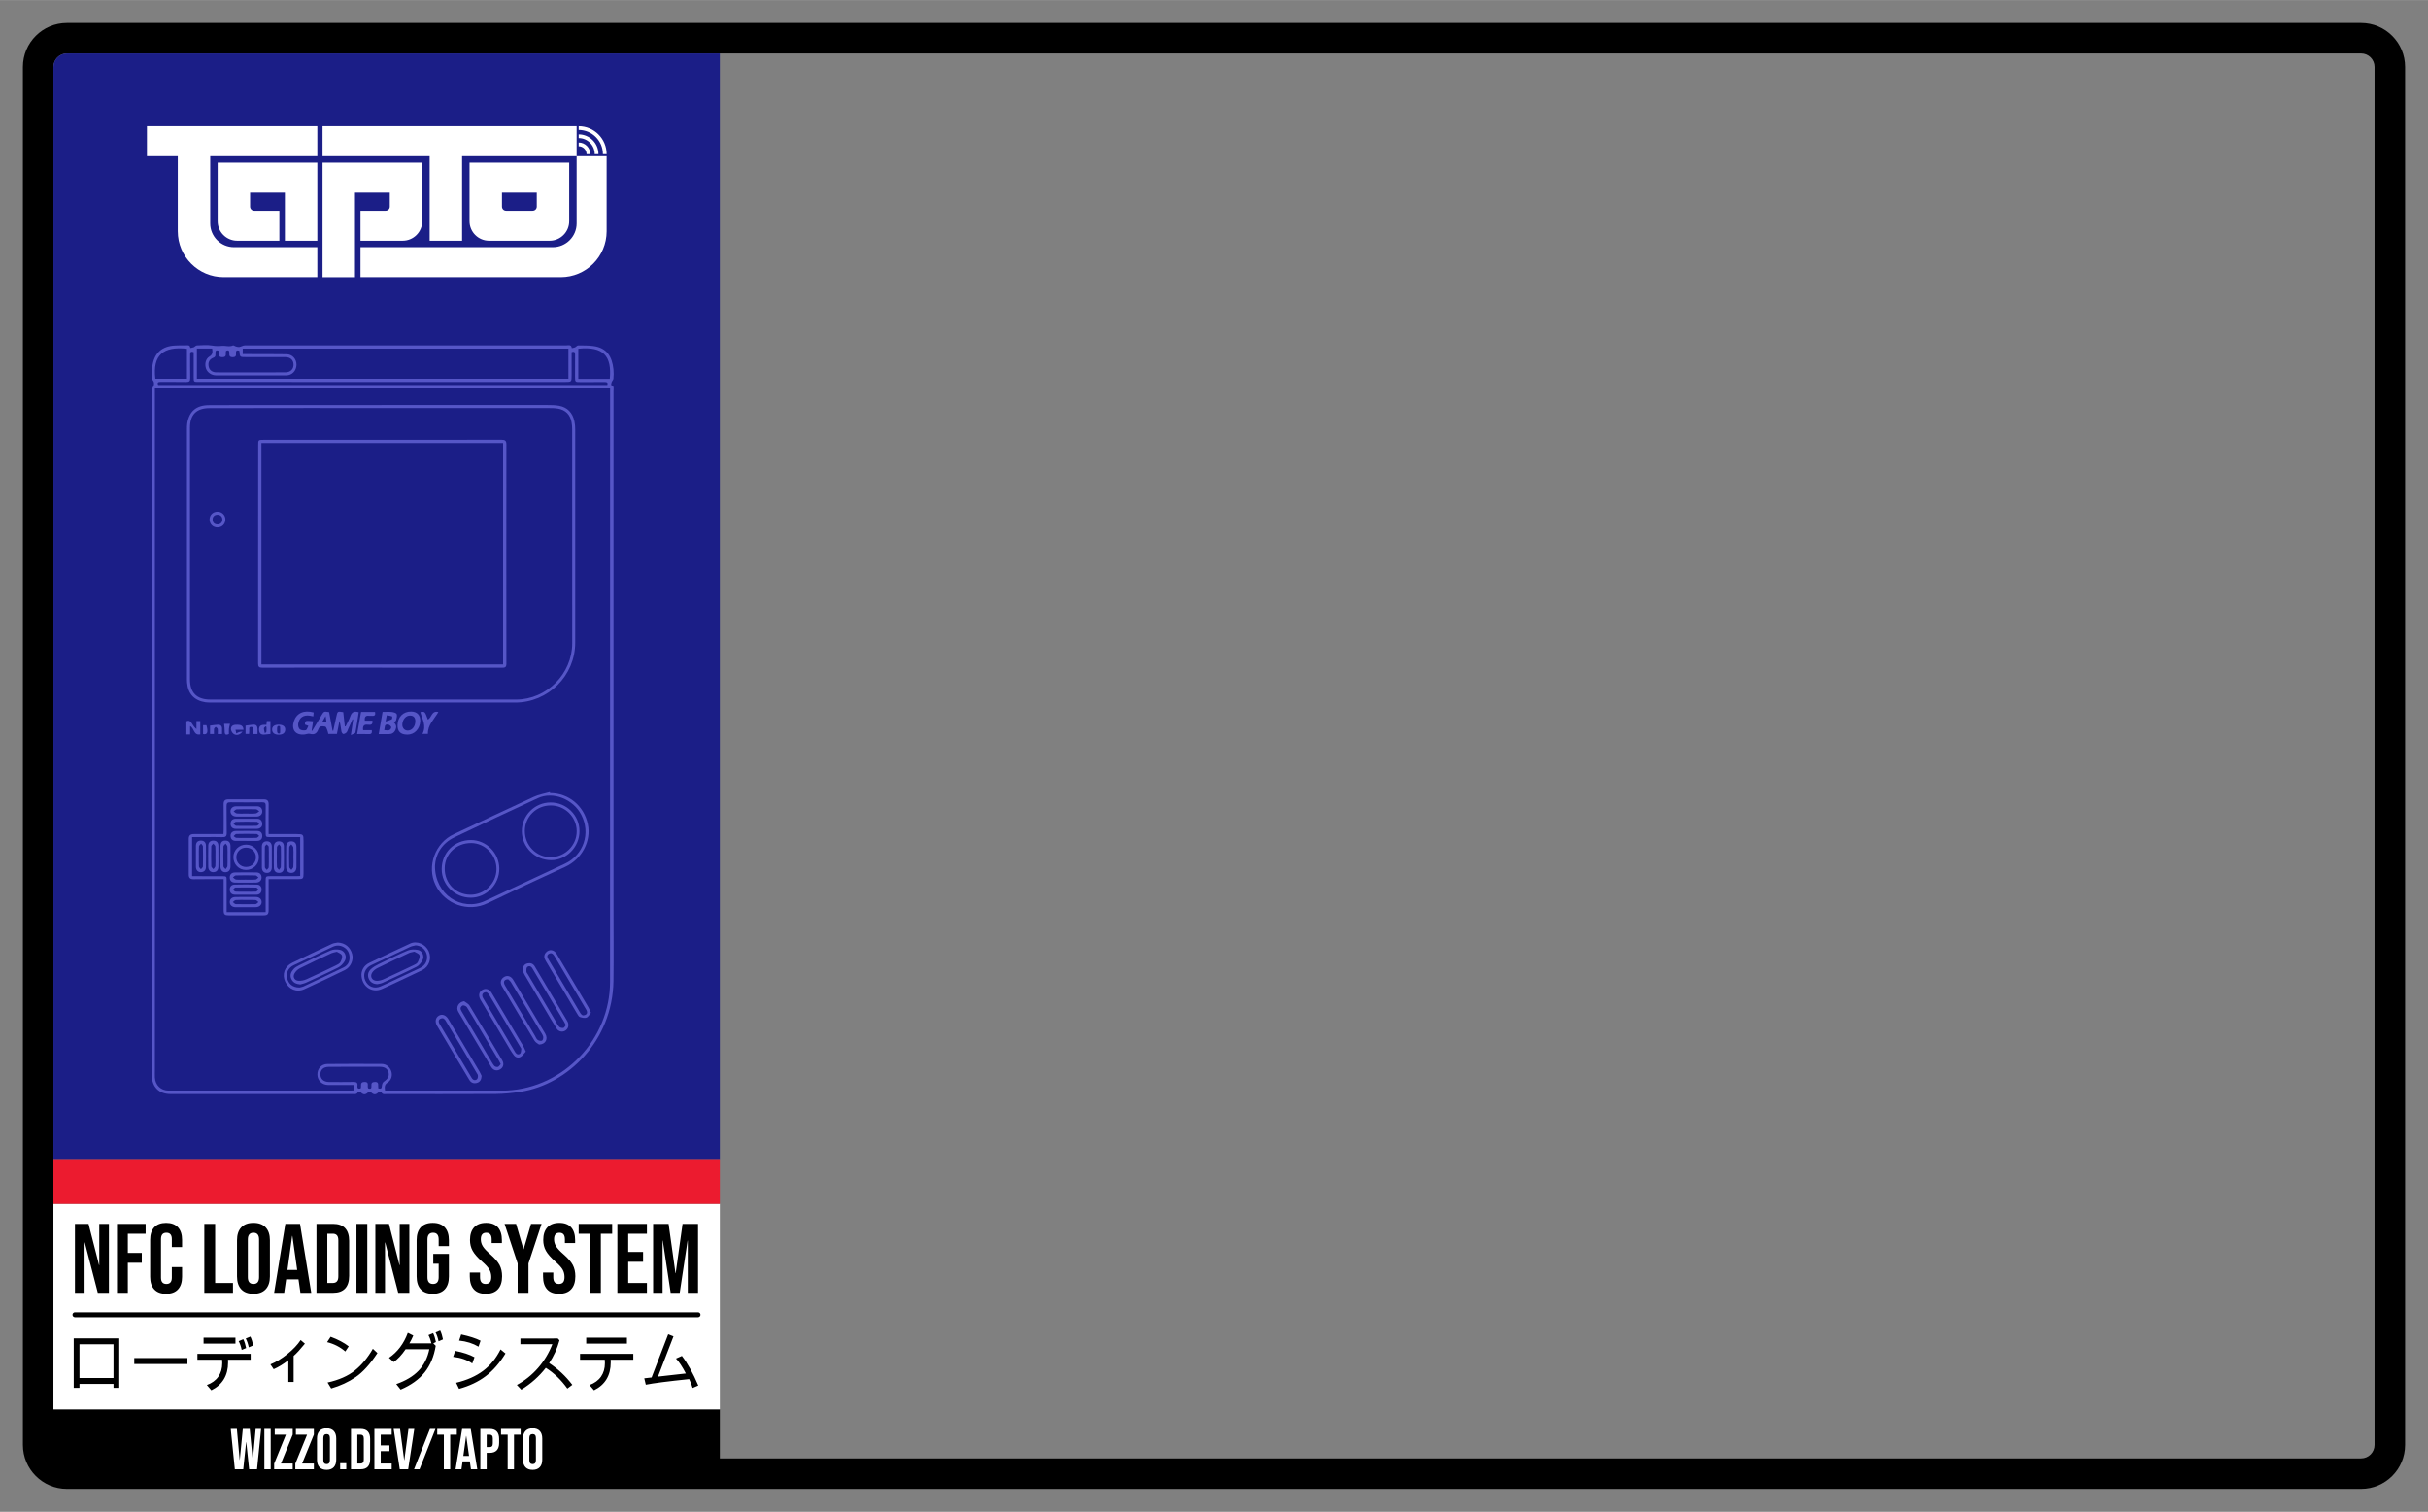 <?xml version="1.0" encoding="UTF-8" standalone="no"?>
<svg
   width="994"
   height="619"
   viewBox="0 0 318.048 198.048"
   version="1.1"
   xml:space="preserve"
   style="clip-rule:evenodd;fill-rule:evenodd;stroke-linejoin:round;stroke-miterlimit:2"
   id="svg1"
   xmlns="http://www.w3.org/2000/svg"
   xmlns:svg="http://www.w3.org/2000/svg"
   xmlns:serif="http://www.serif.com/">
    <rect x="0" y="0" width="318.048" height="198.048" fill="#808080" stroke="none"/>
    <g
   id="Background"
   transform="scale(0.32)">
        <path
   id="White-Background"
   serif:id="White Background"
   d="M 969.144,618.9 H 24.756 C 11.093,618.9 0,607.807 0,594.144 V 24.756 C 0,11.093 11.093,0 24.756,0 H 969.144 C 982.807,0 993.9,11.093 993.9,24.756 v 569.388 c 0,13.663 -11.093,24.756 -24.756,24.756 z"
   style="fill:transparent" />
    </g>
    <g
   id="Frame"
   transform="scale(0.32)">
        <path
   id="Border"
   d="M 966.52,609.525 H 27.38 c -9.937,0 -18.005,-8.068 -18.005,-18.004 V 27.379 c 0,-9.936 8.068,-18.004 18.005,-18.004 h 939.14 c 9.937,0 18.005,8.068 18.005,18.004 v 564.142 c 0,9.936 -8.068,18.004 -18.005,18.004 z m -671.856,-12.5 H 966.52 c 3.039,0 5.505,-2.466 5.505,-5.504 V 27.379 c 0,-3.038 -2.466,-5.504 -5.505,-5.504 H 27.38 c -3.039,0 -5.505,2.466 -5.505,5.504 v 549.559 h 272.789 z" />
        <rect
   id="White-Band"
   serif:id="White Band"
   x="21.875"
   y="492.822"
   width="272.783"
   height="84.115"
   style="fill:#ffffff" />
        <path
   id="Red-Band"
   serif:id="Red Band"
   d="M 294.658,21.875 V 474.897 H 21.875 V 27.379 c 0,-3.038 2.466,-5.504 5.505,-5.504 z"
   style="fill:#1B1E87" />
        <path
   id="Gold-Band"
   serif:id="Gold Band"
   d="m 21.875,474.897 h 272.783 v 17.925 H 21.875 Z"
   style="fill:#EC1B2F" />
        <path
   id="NFC-Loading-System"
   serif:id="NFC Loading System"
   d="m 48.826,568.141 h -2.358 v -1.614 H 32.535 v 1.614 h -2.358 v -20.256 h 18.649 z m -2.358,-4.028 V 550.299 H 32.535 v 13.814 z m 30.262,-5.72 H 54.957 v -2.427 H 76.73 Z m 26.922,-7.609 -1.81,0.787 c -0.315,-1.487 -0.731,-2.689 -1.249,-3.608 l 1.899,-0.8 c 0.484,0.98 0.871,2.187 1.16,3.621 z m -7.266,-0.748 H 83.333 v -2.427 h 13.053 z m 4.359,1.824 -1.797,0.774 c -0.323,-1.478 -0.739,-2.677 -1.249,-3.595 l 1.899,-0.8 c 0.485,0.979 0.867,2.186 1.147,3.621 z m 1.862,4.788 h -9.268 c 0.017,0.21 0.026,0.569 0.026,1.076 0,5.344 -2.282,9.149 -6.845,11.414 l -1.849,-2.152 c 2.074,-0.752 3.644,-1.893 4.71,-3.424 1.067,-1.53 1.6,-3.371 1.6,-5.523 0,-0.63 -0.017,-1.093 -0.051,-1.391 H 80.809 v -2.427 h 21.798 z m 22.205,-6.586 c -1.946,2.397 -3.484,4.072 -4.614,5.025 v 10.64 h -2.167 v -8.869 c -2.082,1.601 -4.084,2.821 -6.004,3.661 l -1.339,-1.968 c 2.286,-0.927 4.604,-2.338 6.954,-4.231 2.35,-1.894 4.158,-3.807 5.424,-5.74 z m 17.936,1.102 -1.402,2.1 c -2.108,-1.828 -4.589,-3.101 -7.445,-3.818 l 1.441,-2.204 c 3.008,1.119 5.477,2.427 7.406,3.922 z m 11.753,2.742 c -3,4.557 -5.974,7.841 -8.923,9.853 -2.949,2.012 -6.285,3.555 -10.007,4.631 l -1.491,-2.427 c 4.657,-1.032 8.392,-2.681 11.204,-4.946 2.813,-2.265 5.261,-5.217 7.343,-8.856 z m 26.833,-5.588 -1.798,0.774 c -0.323,-1.487 -0.739,-2.686 -1.249,-3.595 l 1.899,-0.814 c 0.485,0.98 0.867,2.191 1.148,3.635 z m -2.894,1.075 -1.071,0.538 0.995,1.01 c -0.706,4.339 -2.21,7.953 -4.513,10.844 -2.303,2.89 -5.587,5.249 -9.854,7.077 l -1.797,-2.256 c 3.884,-1.356 6.928,-3.182 9.134,-5.477 2.205,-2.296 3.677,-5.224 4.416,-8.784 h -9.713 c -1.657,2.423 -3.293,4.168 -4.908,5.235 l -1.899,-1.719 c 3.501,-2.388 6.068,-5.799 7.699,-10.233 l 2.244,1.128 c -0.493,1.172 -1.024,2.231 -1.594,3.175 h 9.013 c -0.332,-1.39 -0.735,-2.51 -1.211,-3.358 l 1.912,-0.814 c 0.484,0.98 0.867,2.191 1.147,3.634 z m 18.28,-0.538 -0.842,2.441 c -2.277,-1.347 -4.924,-2.178 -7.941,-2.493 l 0.841,-2.506 c 3.348,0.717 5.996,1.57 7.942,2.558 z m 10.198,5.235 c -2.405,3.927 -5.112,7.025 -8.12,9.295 -3.009,2.27 -6.638,3.991 -10.887,5.163 l -1.198,-2.48 c 4.428,-1.058 8.118,-2.696 11.071,-4.913 2.953,-2.217 5.322,-5.128 7.107,-8.731 z m -12.684,1.535 -0.918,2.545 c -2.005,-1.443 -4.614,-2.348 -7.827,-2.716 l 0.842,-2.44 c 3.22,0.621 5.855,1.491 7.903,2.611 z m 40.052,11.283 -2.04,1.535 c -2.515,-3.534 -5.455,-6.363 -8.821,-8.489 -2.728,3.516 -6.072,6.494 -10.032,8.935 l -1.823,-1.929 c 3.289,-1.775 6.185,-4.097 8.688,-6.966 2.502,-2.869 4.455,-6.11 5.857,-9.722 h -13.079 v -2.309 l 15.297,-0.026 0.701,0.748 c -0.952,3.437 -2.362,6.546 -4.232,9.328 3.629,2.379 6.79,5.344 9.484,8.895 z m 22.346,-16.872 h -16.661 v -2.427 h 16.661 z m 2.613,6.612 h -9.267 c 0.017,0.21 0.025,0.569 0.025,1.076 0,5.344 -2.281,9.149 -6.845,11.414 l -1.848,-2.152 c 2.073,-0.752 3.643,-1.893 4.71,-3.424 1.066,-1.53 1.6,-3.371 1.6,-5.523 0,-0.63 -0.017,-1.093 -0.051,-1.391 h -10.122 v -2.427 h 21.798 z m 26.591,10.548 -2.32,0.997 c -0.315,-1.119 -0.782,-2.326 -1.402,-3.621 -8.77,0.91 -14.689,1.671 -17.757,2.283 l -0.625,-2.611 2.996,-0.341 6.794,-17.685 2.167,0.866 -6.348,16.465 11.409,-1.286 c -1.453,-2.798 -2.8,-4.832 -4.041,-6.1 l 2.422,-1.076 c 2.328,3.009 4.563,7.045 6.705,12.109 z M 30.678,539.246 c -0.556,0 -1.008,-0.452 -1.008,-1.008 0,-0.556 0.452,-1.007 1.008,-1.007 h 255.06 c 0.556,0 1.007,0.451 1.007,1.007 0,0.556 -0.451,1.008 -1.007,1.008 z m 0,-38.22 h 5.562 l 4.313,16.886 h 0.081 v -16.886 h 3.95 v 28.211 h -4.555 l -5.32,-20.594 h -0.081 v 20.594 h -3.95 z m 17.211,0 h 11.729 v 4.03 h -7.295 v 7.859 h 5.723 v 4.03 h -5.723 v 12.292 h -4.434 z m 20.113,28.614 c -2.123,0 -3.742,-0.604 -4.857,-1.813 -1.115,-1.209 -1.673,-2.915 -1.673,-5.119 v -15.153 c 0,-2.204 0.558,-3.91 1.673,-5.119 1.115,-1.209 2.734,-1.814 4.857,-1.814 2.123,0 3.742,0.605 4.857,1.814 1.115,1.209 1.673,2.915 1.673,5.119 v 2.982 H 70.34 v -3.265 c 0,-1.746 -0.739,-2.619 -2.217,-2.619 -1.478,0 -2.217,0.873 -2.217,2.619 v 15.759 c 0,1.719 0.739,2.579 2.217,2.579 1.478,0 2.217,-0.86 2.217,-2.579 v -4.313 h 4.192 v 3.99 c 0,2.204 -0.558,3.91 -1.673,5.119 -1.115,1.209 -2.734,1.813 -4.857,1.813 z m 15.639,-28.614 h 4.434 v 24.181 h 7.295 v 4.03 H 83.641 Z m 20.113,28.614 c -2.177,0 -3.843,-0.618 -4.998,-1.854 -1.156,-1.235 -1.733,-2.982 -1.733,-5.239 v -14.831 c 0,-2.257 0.577,-4.004 1.733,-5.24 1.155,-1.236 2.821,-1.854 4.998,-1.854 2.176,0 3.842,0.618 4.998,1.854 1.155,1.236 1.733,2.983 1.733,5.24 v 14.831 c 0,2.257 -0.578,4.004 -1.733,5.239 -1.156,1.236 -2.822,1.854 -4.998,1.854 z m 0,-4.03 c 1.531,0 2.297,-0.927 2.297,-2.781 v -15.395 c 0,-1.854 -0.766,-2.781 -2.297,-2.781 -1.532,0 -2.298,0.927 -2.298,2.781 v 15.395 c 0,1.854 0.766,2.781 2.298,2.781 z m 13.059,-24.584 h 6.006 l 4.595,28.211 h -4.434 l -0.806,-5.602 v 0.081 h -5.038 l -0.807,5.521 h -4.111 z m 4.837,18.861 -1.975,-13.945 h -0.081 l -1.934,13.945 z m 7.9,-18.861 h 6.772 c 2.203,0 3.856,0.591 4.957,1.773 1.102,1.182 1.653,2.915 1.653,5.199 v 14.267 c 0,2.284 -0.551,4.017 -1.653,5.199 -1.101,1.182 -2.754,1.773 -4.957,1.773 h -6.772 z m 6.691,24.181 c 0.725,0 1.283,-0.215 1.673,-0.645 0.389,-0.43 0.584,-1.128 0.584,-2.095 v -14.671 c 0,-0.967 -0.195,-1.665 -0.584,-2.095 -0.39,-0.43 -0.948,-0.645 -1.673,-0.645 h -2.257 v 20.151 z m 9.673,-24.181 h 4.434 v 28.211 h -4.434 z m 7.739,0 h 5.563 l 4.312,16.886 h 0.081 v -16.886 h 3.95 v 28.211 h -4.555 l -5.32,-20.594 h -0.081 v 20.594 h -3.95 z m 23.499,28.614 c -2.15,0 -3.789,-0.611 -4.917,-1.833 -1.129,-1.223 -1.693,-2.976 -1.693,-5.26 v -14.831 c 0,-2.284 0.564,-4.037 1.693,-5.26 1.128,-1.222 2.767,-1.834 4.917,-1.834 2.15,0 3.789,0.612 4.917,1.834 1.129,1.223 1.693,2.976 1.693,5.26 v 2.418 h -4.192 v -2.7 c 0,-1.854 -0.765,-2.781 -2.297,-2.781 -1.532,0 -2.298,0.927 -2.298,2.781 v 15.436 c 0,1.827 0.766,2.74 2.298,2.74 1.532,0 2.297,-0.913 2.297,-2.74 v -5.522 h -2.216 v -4.03 h 6.408 v 9.229 c 0,2.284 -0.564,4.037 -1.693,5.26 -1.128,1.222 -2.767,1.833 -4.917,1.833 z m 21.685,0 c -2.15,0 -3.775,-0.611 -4.877,-1.833 -1.102,-1.223 -1.653,-2.976 -1.653,-5.26 v -1.612 h 4.192 v 1.935 c 0,1.827 0.766,2.74 2.298,2.74 0.752,0 1.323,-0.222 1.713,-0.665 0.389,-0.443 0.584,-1.162 0.584,-2.156 0,-1.182 -0.269,-2.223 -0.806,-3.124 -0.537,-0.9 -1.532,-1.981 -2.983,-3.244 -1.827,-1.612 -3.103,-3.07 -3.829,-4.373 -0.725,-1.303 -1.088,-2.774 -1.088,-4.413 0,-2.23 0.564,-3.956 1.693,-5.179 1.128,-1.222 2.767,-1.834 4.917,-1.834 2.123,0 3.729,0.612 4.817,1.834 1.088,1.223 1.632,2.976 1.632,5.26 v 1.169 h -4.192 v -1.451 c 0,-0.968 -0.188,-1.673 -0.564,-2.116 -0.376,-0.444 -0.927,-0.665 -1.653,-0.665 -1.477,0 -2.216,0.9 -2.216,2.7 0,1.021 0.275,1.975 0.826,2.862 0.551,0.886 1.552,1.961 3.003,3.224 1.854,1.612 3.13,3.076 3.829,4.393 0.698,1.316 1.048,2.861 1.048,4.635 0,2.31 -0.571,4.084 -1.713,5.319 -1.142,1.236 -2.802,1.854 -4.978,1.854 z m 13.059,-12.413 -5.361,-16.201 h 4.716 l 3.023,10.357 h 0.081 l 3.023,-10.357 h 4.313 l -5.361,16.201 v 12.01 h -4.434 z m 16.929,12.413 c -2.15,0 -3.775,-0.611 -4.877,-1.833 -1.102,-1.223 -1.653,-2.976 -1.653,-5.26 v -1.612 h 4.192 v 1.935 c 0,1.827 0.766,2.74 2.298,2.74 0.752,0 1.323,-0.222 1.713,-0.665 0.389,-0.443 0.584,-1.162 0.584,-2.156 0,-1.182 -0.269,-2.223 -0.806,-3.124 -0.537,-0.9 -1.532,-1.981 -2.983,-3.244 -1.827,-1.612 -3.103,-3.07 -3.829,-4.373 -0.725,-1.303 -1.088,-2.774 -1.088,-4.413 0,-2.23 0.564,-3.956 1.693,-5.179 1.128,-1.222 2.768,-1.834 4.917,-1.834 2.123,0 3.729,0.612 4.817,1.834 1.088,1.223 1.632,2.976 1.632,5.26 v 1.169 h -4.192 v -1.451 c 0,-0.968 -0.188,-1.673 -0.564,-2.116 -0.376,-0.444 -0.927,-0.665 -1.652,-0.665 -1.478,0 -2.217,0.9 -2.217,2.7 0,1.021 0.275,1.975 0.826,2.862 0.551,0.886 1.552,1.961 3.003,3.224 1.854,1.612 3.13,3.076 3.829,4.393 0.699,1.316 1.048,2.861 1.048,4.635 0,2.31 -0.571,4.084 -1.713,5.319 -1.142,1.236 -2.801,1.854 -4.978,1.854 z m 12.697,-24.584 h -4.636 v -4.03 h 13.705 v 4.03 h -4.636 v 24.181 h -4.433 z m 11.205,-4.03 h 12.092 v 4.03 h -7.659 v 7.456 h 6.087 v 4.03 h -6.087 v 8.665 h 7.659 v 4.03 h -12.092 z m 14.631,0 h 6.328 l 2.822,20.191 h 0.08 l 2.822,-20.191 h 6.328 v 28.211 h -4.192 v -21.36 h -0.081 l -3.224,21.36 h -3.708 l -3.225,-21.36 h -0.081 v 21.36 h -3.869 z" />
        <path
   id="TapTo-Logo"
   transform="scale(0.732, 0.732) translate(52.5, -312)"
   serif:id="TapTo Logo"
   d="m 269.965,399.319 h -64.057 v 47.301 h -18.136 v -47.301 h -59.895 v -16.77 h 142.088 z m 0,0 h 16.78 v 42.015 c 0,14.173 -11.498,25.663 -25.68,25.663 H 149.096 v -16.768 h 107.56 c 7.351,0 13.309,-5.955 13.309,-13.303 z m 1.146,-5.547 v -2.09 c 3.582,0 6.496,2.913 6.496,6.492 h -2.091 c 0,-2.427 -1.976,-4.402 -4.405,-4.402 z m 8.974,4.404 c 0,-4.947 -4.026,-8.971 -8.974,-8.971 v -2.089 c 6.101,0 11.065,4.962 11.065,11.06 z m 4.57,0 c 0,-7.464 -6.077,-13.536 -13.544,-13.536 v -2.091 c 8.62,0 15.634,7.01 15.634,15.627 z m -159.7,1.143 H 65.059 v 37.609 c 0,7.346 5.959,13.301 13.309,13.301 h 46.587 v 16.768 H 72.602 c -14.182,0 -25.679,-11.49 -25.679,-25.663 V 399.319 H 29.67 v -16.77 h 95.285 z m -55.734,3.608 h 55.734 V 446.62 H 106.819 V 419.698 H 87.357 v 7.833 c 0,1.281 1.038,2.319 2.32,2.319 h 14.058 v 16.77 H 80.136 c -6.029,0 -10.915,-4.883 -10.915,-10.909 z m 58.656,0 h 55.734 v 32.784 c 0,6.026 -4.887,10.909 -10.916,10.909 h -23.599 v -16.77 h 14.058 c 1.282,0 2.322,-1.038 2.322,-2.319 v -7.833 h -19.463 v 47.299 h -18.136 z m 137.927,0 v 32.784 c 0,6.026 -4.887,10.909 -10.915,10.909 h -33.904 c -6.028,0 -10.916,-4.883 -10.916,-10.909 v -32.784 z m -18.136,16.771 h -19.463 v 7.833 c 0,1.281 1.04,2.319 2.322,2.319 h 14.82 c 1.282,0 2.321,-1.038 2.321,-2.319 z"
   style="fill:#ffffff" />
          <path
   id="URL"
   d="m 94.457,584.974 h 2.501 l 1.157,12.693 h 0.047 l 1.227,-12.693 h 2.831 l 1.227,12.693 h 0.047 l 1.156,-12.693 h 2.242 l -1.675,16.515 h -3.233 l -1.18,-11.136 h -0.047 l -1.18,11.136 h -3.444 z m 13.756,0 h 2.596 v 16.515 h -2.596 z m 4.012,14.203 4.813,-11.844 h -4.577 v -2.359 h 7.361 v 2.312 l -4.813,11.844 h 4.813 v 2.359 h -7.597 z m 8.659,0 4.814,-11.844 h -4.578 v -2.359 h 7.362 v 2.312 l -4.814,11.844 h 4.814 v 2.359 h -7.598 z m 12.812,2.548 c -1.274,0 -2.249,-0.362 -2.925,-1.085 -0.677,-0.724 -1.015,-1.746 -1.015,-3.067 v -8.683 c 0,-1.321 0.338,-2.343 1.015,-3.067 0.676,-0.723 1.651,-1.085 2.925,-1.085 1.275,0 2.25,0.362 2.926,1.085 0.677,0.724 1.015,1.746 1.015,3.067 v 8.683 c 0,1.321 -0.338,2.343 -1.015,3.067 -0.676,0.723 -1.651,1.085 -2.926,1.085 z m 0,-2.359 c 0.897,0 1.345,-0.543 1.345,-1.628 v -9.013 c 0,-1.085 -0.448,-1.628 -1.345,-1.628 -0.896,0 -1.344,0.543 -1.344,1.628 v 9.013 c 0,1.085 0.448,1.628 1.344,1.628 z m 5.545,-0.378 h 2.502 v 2.501 h -2.502 z m 4.436,-14.014 h 3.964 c 1.29,0 2.258,0.346 2.903,1.038 0.645,0.692 0.967,1.707 0.967,3.043 v 8.352 c 0,1.337 -0.322,2.352 -0.967,3.044 -0.645,0.692 -1.613,1.038 -2.903,1.038 h -3.964 z m 3.917,14.156 c 0.425,0 0.751,-0.126 0.979,-0.378 0.228,-0.251 0.343,-0.66 0.343,-1.227 v -8.587 c 0,-0.567 -0.115,-0.976 -0.343,-1.227 -0.228,-0.252 -0.554,-0.378 -0.979,-0.378 h -1.321 v 11.797 z m 5.663,-14.156 h 7.079 v 2.359 h -4.483 v 4.365 h 3.562 v 2.359 h -3.562 v 5.073 h 4.483 v 2.359 h -7.079 z m 7.881,0 h 2.619 l 1.699,12.811 h 0.047 l 1.699,-12.811 h 2.383 l -2.501,16.515 h -3.445 z m 14.865,0 h 2.242 l -6.513,16.515 h -2.241 z m 5.687,2.359 h -2.714 v -2.359 h 8.023 v 2.359 h -2.714 v 14.156 h -2.595 z m 7.479,-2.359 h 3.516 l 2.69,16.515 h -2.596 l -0.471,-3.279 v 0.047 h -2.95 l -0.472,3.232 h -2.407 z m 2.832,11.041 -1.156,-8.163 h -0.048 l -1.132,8.163 z m 4.624,-11.041 h 3.823 c 1.29,0 2.257,0.346 2.902,1.038 0.645,0.692 0.968,1.707 0.968,3.043 v 1.628 c 0,1.337 -0.323,2.352 -0.968,3.044 -0.645,0.692 -1.612,1.038 -2.902,1.038 h -1.227 v 6.724 h -2.596 z m 3.823,7.432 c 0.425,0 0.743,-0.118 0.956,-0.354 0.212,-0.236 0.318,-0.637 0.318,-1.203 v -1.959 c 0,-0.566 -0.106,-0.967 -0.318,-1.203 -0.213,-0.236 -0.531,-0.354 -0.956,-0.354 h -1.227 v 5.073 z m 7.362,-5.073 h -2.714 v -2.359 h 8.023 v 2.359 h -2.714 v 14.156 h -2.595 z m 10.217,14.392 c -1.275,0 -2.25,-0.362 -2.926,-1.085 -0.677,-0.724 -1.015,-1.746 -1.015,-3.067 v -8.683 c 0,-1.321 0.338,-2.343 1.015,-3.067 0.676,-0.723 1.651,-1.085 2.926,-1.085 1.274,0 2.249,0.362 2.925,1.085 0.677,0.724 1.015,1.746 1.015,3.067 v 8.683 c 0,1.321 -0.338,2.343 -1.015,3.067 -0.676,0.723 -1.651,1.085 -2.925,1.085 z m 0,-2.359 c 0.896,0 1.344,-0.543 1.344,-1.628 v -9.013 c 0,-1.085 -0.448,-1.628 -1.344,-1.628 -0.897,0 -1.345,0.543 -1.345,1.628 v 9.013 c 0,1.085 0.448,1.628 1.345,1.628 z"
   style="fill:#ffffff" />
    </g>
   <g fill-rule="nonzero" fill="#5656C7" transform="translate(-42, 7) scale(1.35)" >
    <path
         d="m 90.281,31.574 c 0.203,-2.207 -0.598,-3.172 -3.055,-2.922 v 2.922 z M 49.25,28.656 c -2.277,-0.246 -3.344,0.582 -3.066,2.906 H 49.25 Z m 18.566,71.773 c 0.254,0.074 0.336,0.004 0.348,-0.23 0.008,-0.145 0.07,-0.34 0.176,-0.41 0.383,-0.258 0.555,-0.531 0.473,-0.887 -0.086,-0.363 -0.352,-0.562 -0.824,-0.566 -1.66,-0.008 -3.32,-0.004 -4.98,0.004 -0.52,0.004 -0.812,0.285 -0.809,0.73 0,0.453 0.32,0.734 0.84,0.738 0.789,0.004 1.578,0.012 2.363,-0.004 0.305,-0.008 0.43,0.082 0.391,0.387 -0.031,0.266 0.105,0.305 0.309,0.246 0.121,-0.227 -0.129,-0.621 0.363,-0.633 0.539,-0.02 0.23,0.426 0.379,0.629 0.242,0.094 0.328,-0.012 0.305,-0.25 -0.023,-0.254 0.055,-0.375 0.34,-0.379 0.312,-0.008 0.328,0.164 0.316,0.395 -0.004,0.07 0.008,0.141 0.012,0.23 m -15.5,-71.582 c -0.215,-0.074 -0.312,-0.016 -0.305,0.23 0.008,0.168 0.051,0.348 -0.195,0.445 -0.402,0.156 -0.543,0.477 -0.453,0.871 0.074,0.344 0.344,0.547 0.75,0.551 0.426,0.008 0.848,0.004 1.273,0.004 1.805,0 3.609,0 5.414,-0.004 0.5,0 0.812,-0.32 0.789,-0.785 -0.016,-0.414 -0.309,-0.688 -0.773,-0.691 -1.281,-0.008 -2.566,-0.004 -3.852,-0.004 -0.578,0 -0.578,0 -0.621,-0.566 0,-0.02 -0.02,-0.039 -0.031,-0.059 -0.219,-0.062 -0.328,0.008 -0.305,0.242 0.023,0.234 -0.008,0.391 -0.316,0.391 -0.301,0 -0.348,-0.145 -0.328,-0.383 0.016,-0.258 -0.094,-0.328 -0.309,-0.234 -0.117,0.219 0.148,0.613 -0.363,0.617 -0.516,0.008 -0.238,-0.395 -0.375,-0.625 m 34.258,0.141 c 0,0.758 0,1.496 0,2.234 0,0.656 0,0.656 -0.656,0.656 -11.844,0 -23.688,-0.004 -35.535,-0.004 -0.48,0 -0.48,0 -0.48,-0.469 0,-0.809 0,-1.617 0,-2.414 -0.301,-0.113 -0.348,0.016 -0.344,0.246 0.008,0.75 -0.012,1.504 0.008,2.254 0.008,0.301 -0.086,0.398 -0.391,0.391 -0.824,-0.02 -1.648,0 -2.473,-0.008 -0.219,0 -0.367,0.027 -0.246,0.297 h 43.582 c 0.078,-0.27 -0.07,-0.285 -0.262,-0.285 -0.777,0.004 -1.551,0.004 -2.328,0.004 -0.543,0 -0.543,0 -0.543,-0.562 0,-0.703 -0.004,-1.402 0.004,-2.105 0,-0.223 -0.059,-0.332 -0.336,-0.234 M 86.266,28.641 H 54.664 v 0.531 c 0.148,0 0.281,0 0.41,0 1.285,0.004 2.57,-0.004 3.855,0.016 0.559,0.008 0.961,0.473 0.949,1.031 -0.008,0.562 -0.426,1.012 -0.969,1.016 -2.281,0.004 -4.559,0.004 -6.836,0 -0.438,0 -0.832,-0.277 -0.969,-0.648 -0.148,-0.422 -0.055,-0.949 0.324,-1.176 0.348,-0.207 0.316,-0.453 0.27,-0.773 H 50.215 V 31.562 h 36.051 z m -40.125,3.863 v 0.5 c 0,21.859 0,43.715 0,65.574 0,0.266 -0.012,0.531 0,0.797 0.035,0.742 0.586,1.266 1.32,1.266 5.879,0 11.762,0 17.641,0 0.125,0 0.254,-0.012 0.375,-0.016 v -0.527 c -0.859,0 -1.695,0.004 -2.531,0 -0.586,-0.008 -1.027,-0.434 -1.039,-0.992 -0.016,-0.582 0.379,-1.039 0.977,-1.043 1.758,-0.02 3.512,-0.012 5.273,-0.004 0.43,0 0.781,0.301 0.918,0.703 0.133,0.402 0.023,0.855 -0.352,1.098 -0.312,0.203 -0.301,0.445 -0.254,0.781 0.164,0 0.32,0 0.473,0 3.566,0 7.129,0 10.695,0 0.23,0 0.457,0.004 0.688,-0.008 5.52,-0.289 9.98,-4.992 9.98,-10.547 0.008,-19.047 0.004,-38.09 0.004,-57.133 0,-0.141 0,-0.285 0,-0.449 z m -0.289,33.453 c 0,-11.105 0,-22.207 0.008,-33.312 0,-0.152 0.133,-0.301 0.176,-0.457 0.027,-0.094 0.027,-0.207 0,-0.297 -0.043,-0.129 -0.172,-0.246 -0.176,-0.371 -0.012,-0.375 -0.012,-0.754 0.031,-1.125 0.16,-1.312 0.922,-2.004 2.246,-2.055 0.312,-0.012 0.629,-0.02 0.945,-0.012 0.199,0.004 0.465,-0.094 0.492,0.254 0.109,-0.023 0.227,-0.031 0.332,-0.07 0.105,-0.047 0.199,-0.176 0.301,-0.18 0.496,-0.02 1.004,-0.07 1.488,0.012 0.344,0.062 0.637,0.059 0.98,0.027 0.328,-0.031 0.688,0.129 1.043,-0.039 0.062,-0.027 0.184,0.078 0.281,0.102 0.113,0.031 0.238,0.066 0.348,0.047 0.176,-0.031 0.348,-0.152 0.52,-0.152 6.328,-0.008 12.652,-0.004 18.98,-0.004 4.062,0 8.121,-0.004 12.184,0.004 0.215,0 0.516,-0.121 0.562,0.266 0.105,-0.023 0.215,-0.031 0.309,-0.074 0.109,-0.047 0.203,-0.188 0.301,-0.188 0.484,0 0.973,-0.004 1.453,0.055 1.34,0.168 1.848,1.023 1.98,2.262 0.031,0.297 0.023,0.605 -0.004,0.906 -0.008,0.117 -0.125,0.219 -0.172,0.336 -0.035,0.094 -0.059,0.281 -0.047,0.285 0.324,0.102 0.227,0.367 0.227,0.578 0,16.719 0,33.434 0,50.148 0,2.367 0.027,4.73 -0.004,7.094 -0.082,5.828 -4.441,10.035 -8.977,10.754 -0.812,0.129 -1.637,0.211 -2.453,0.219 -3.527,0.019 -7.055,0.008 -10.582,0.008 -0.184,0 -0.391,0.066 -0.508,-0.172 -0.02,-0.039 -0.25,-0.031 -0.309,0.023 -0.234,0.23 -0.43,0.227 -0.668,0.004 -0.062,-0.059 -0.27,-0.059 -0.332,0 -0.238,0.223 -0.438,0.227 -0.672,-0.004 -0.059,-0.059 -0.289,-0.062 -0.305,-0.023 -0.121,0.234 -0.324,0.172 -0.508,0.172 -5.891,0 -11.781,0 -17.672,0 -1.113,0 -1.805,-0.699 -1.805,-1.816 0,-11.07 0,-22.137 0,-33.203 z m 0,0" />
    <path
         d="m 66.395,62.699 c 4.934,0 9.867,0.008 14.801,0 2.957,-0.008 5.438,-2.504 5.438,-5.465 0.004,-6.922 0,-13.844 -0.004,-20.766 0,-0.23 -0.02,-0.461 -0.062,-0.688 -0.129,-0.727 -0.582,-1.191 -1.312,-1.316 -0.32,-0.055 -0.652,-0.055 -0.98,-0.055 -7.84,-0.004 -15.684,-0.004 -23.527,-0.004 -3.102,0 -6.203,0 -9.309,0.012 -1.277,0.004 -1.895,0.633 -1.895,1.918 -0.004,8.133 -0.004,16.266 0,24.398 0,1.312 0.668,1.965 1.977,1.965 4.961,0 9.918,0 14.875,0 m 1.734,-28.582 c 5.371,0 10.742,-0.004 16.113,0 0.359,0 0.73,0.004 1.086,0.066 0.844,0.145 1.34,0.684 1.516,1.508 0.059,0.258 0.078,0.527 0.078,0.793 0.004,6.898 0.004,13.797 0,20.691 0,3.211 -2.621,5.816 -5.84,5.816 -9.844,-0.004 -19.688,-0.004 -29.527,-0.004 -0.172,0 -0.34,0 -0.508,-0.027 C 49.961,62.801 49.344,62.137 49.262,61.043 49.246,60.852 49.25,60.656 49.25,60.461 c 0,-7.988 0,-15.973 0,-23.961 0,-0.207 0,-0.418 0.031,-0.617 0.191,-1.16 0.875,-1.746 2.086,-1.754 2.289,-0.016 4.582,-0.008 6.871,-0.012 3.297,0 6.594,0 9.891,0 z m 0,0"
    />
    <path
         d="m 53.102,83.324 h 3.785 c 0,-0.152 0,-0.281 0,-0.41 0,-0.875 0,-1.746 0,-2.617 0,-0.449 0.012,-0.465 0.473,-0.465 0.84,0 1.676,0 2.512,0 0.129,0 0.254,-0.012 0.367,-0.016 v -3.773 c -0.98,0 -1.926,0 -2.871,0 -0.48,0 -0.48,0 -0.48,-0.469 0,-0.859 -0.008,-1.719 0.004,-2.582 0.004,-0.254 -0.082,-0.332 -0.332,-0.328 -1.031,0.012 -2.059,0.012 -3.09,0 -0.277,-0.004 -0.379,0.07 -0.375,0.367 0.02,0.859 -0.008,1.719 0.016,2.578 0.012,0.363 -0.113,0.457 -0.457,0.438 -0.531,-0.023 -1.066,-0.004 -1.598,-0.004 -0.43,0 -0.863,0 -1.305,0 v 3.789 c 0.977,0 1.922,0 2.867,0.004 0.488,0 0.488,0 0.484,0.477 0,0.992 0,1.984 0,3.012 M 57.176,75.75 c 0.941,0 1.824,0 2.707,0 0.652,0.004 0.68,0.031 0.68,0.672 0,1.055 0.004,2.109 0,3.164 0,0.488 -0.051,0.535 -0.543,0.535 -0.934,0.004 -1.863,0 -2.844,0 0,0.215 0,0.391 0,0.566 0,0.812 0.004,1.625 0,2.438 -0.004,0.41 -0.105,0.512 -0.52,0.512 -1.113,0.004 -2.23,0.004 -3.344,0 -0.406,0 -0.496,-0.086 -0.5,-0.488 -0.004,-0.859 0,-1.719 0,-2.578 0,-0.133 0,-0.266 0,-0.449 -0.16,0 -0.285,0 -0.414,0 -0.836,0.004 -1.672,-0.008 -2.508,0.008 -0.332,0.004 -0.465,-0.137 -0.465,-0.453 0.004,-1.152 0.008,-2.301 0,-3.453 C 49.422,75.875 49.59,75.75 49.918,75.75 c 0.809,0.004 1.621,0 2.434,0 0.133,0 0.266,0 0.441,0 0.008,-0.145 0.02,-0.27 0.02,-0.398 0,-0.836 0.008,-1.672 -0.004,-2.508 -0.004,-0.332 0.141,-0.465 0.453,-0.465 1.152,0.004 2.305,0.004 3.453,0 0.344,0 0.469,0.156 0.465,0.492 -0.012,0.812 -0.004,1.625 -0.004,2.434 0,0.133 0,0.266 0,0.445"
    />
    <path
         d="m 73.316,78.828 c -0.016,2.797 2.578,4.473 4.879,3.406 2.582,-1.199 5.16,-2.406 7.734,-3.613 1.809,-0.848 2.512,-2.949 1.59,-4.738 -0.785,-1.523 -2.746,-2.301 -4.207,-1.625 -2.703,1.25 -5.402,2.512 -8.09,3.797 -1.25,0.598 -1.848,1.656 -1.906,2.773 m 11.168,-7.059 c 1.805,0.004 3.293,1.23 3.668,3.027 0.348,1.656 -0.602,3.402 -2.188,4.129 -2.527,1.16 -5.051,2.336 -7.559,3.543 -1.859,0.898 -4.133,0.113 -5.039,-1.793 -0.867,-1.812 -0.035,-4.07 1.785,-4.918 2.59,-1.203 5.164,-2.434 7.762,-3.625 0.48,-0.223 1.027,-0.309 1.547,-0.457 0.008,0.031 0.016,0.062 0.023,0.094"
    />
    <path
         d="m 62.703,64.301 c -0.141,0.246 -0.23,0.406 -0.34,0.59 h 0.43 c -0.027,-0.18 -0.051,-0.336 -0.09,-0.59 m -1.156,-0.355 c -0.012,0.113 -0.02,0.227 -0.035,0.383 -0.129,-0.027 -0.23,-0.051 -0.332,-0.066 -0.617,-0.105 -1.059,0.191 -1.137,0.816 -0.02,0.164 0.047,0.418 0.164,0.508 0.141,0.105 0.395,0.129 0.574,0.086 0.105,-0.027 0.16,-0.254 0.254,-0.422 -0.148,-0.059 -0.242,-0.094 -0.332,-0.129 0.008,-0.387 0.016,-0.391 0.789,-0.316 -0.047,0.305 -0.094,0.605 -0.141,0.906 0.016,0.008 0.035,0.016 0.051,0.023 0.301,-0.5 0.602,-1.004 0.902,-1.504 0.238,-0.398 0.238,-0.398 0.742,-0.316 0.109,0.594 0.223,1.195 0.332,1.801 0.023,0.004 0.047,0.004 0.066,0.008 0.102,-0.461 0.207,-0.926 0.305,-1.387 0.113,-0.512 0.113,-0.512 0.668,-0.418 0.051,0.453 0.102,0.914 0.152,1.375 0.023,0.004 0.047,0.008 0.074,0.012 0.156,-0.332 0.348,-0.652 0.465,-1 0.137,-0.406 0.383,-0.512 0.809,-0.383 -0.102,0.656 -0.195,1.324 -0.32,1.984 -0.02,0.078 -0.223,0.125 -0.441,0.238 0.086,-0.586 0.156,-1.047 0.223,-1.508 -0.02,-0.008 -0.039,-0.016 -0.059,-0.027 -0.141,0.32 -0.285,0.637 -0.43,0.953 -0.051,0.109 -0.078,0.242 -0.156,0.324 -0.078,0.082 -0.211,0.156 -0.316,0.152 -0.062,-0.004 -0.16,-0.152 -0.176,-0.242 -0.059,-0.34 -0.094,-0.688 -0.191,-1.023 -0.082,0.414 -0.164,0.828 -0.25,1.258 h -0.836 c -0.027,-0.105 -0.039,-0.227 -0.086,-0.332 -0.055,-0.137 -0.117,-0.355 -0.211,-0.375 -0.242,-0.043 -0.539,-0.109 -0.664,0.246 -0.137,0.387 -0.375,0.586 -0.824,0.453 -0.156,-0.047 -0.355,0.051 -0.535,0.066 -0.848,0.086 -1.281,-0.453 -1.023,-1.273 0.254,-0.801 0.961,-1.129 1.926,-0.871"
    />
    <path
         d="m 60.16,90.641 c 0.082,-0.023 0.266,-0.043 0.426,-0.117 1.293,-0.605 2.582,-1.215 3.867,-1.836 0.395,-0.191 0.586,-0.539 0.578,-0.973 -0.012,-0.434 -0.188,-0.789 -0.598,-1.008 -0.348,-0.184 -0.695,-0.18 -1.043,-0.016 C 62.133,87.281 60.875,87.875 59.617,88.469 c -0.516,0.242 -0.77,0.734 -0.652,1.242 0.133,0.578 0.539,0.922 1.195,0.93 m 3.727,-4.367 c 0.703,0.031 1.219,0.441 1.398,1.133 0.148,0.57 -0.145,1.258 -0.707,1.535 -1.309,0.637 -2.617,1.262 -3.941,1.863 -0.742,0.336 -1.508,0.008 -1.848,-0.727 -0.332,-0.715 -0.07,-1.477 0.668,-1.836 1.285,-0.629 2.578,-1.234 3.871,-1.84 0.172,-0.078 0.371,-0.09 0.559,-0.129"
         />
         <path
         d="m 74.094,93.617 c -0.402,0.016 -0.512,0.258 -0.32,0.578 1.031,1.742 2.07,3.473 3.102,5.215 0.137,0.234 0.344,0.27 0.512,0.137 0.09,-0.07 0.133,-0.348 0.07,-0.457 -1.031,-1.77 -2.082,-3.523 -3.137,-5.281 -0.059,-0.098 -0.184,-0.156 -0.227,-0.191 m 3.75,5.598 c -0.023,0.371 -0.156,0.59 -0.445,0.676 -0.312,0.094 -0.574,0.004 -0.75,-0.285 -0.379,-0.633 -0.758,-1.266 -1.137,-1.898 -0.664,-1.113 -1.324,-2.227 -1.984,-3.34 -0.242,-0.406 -0.168,-0.809 0.18,-1.008 0.316,-0.176 0.676,-0.039 0.906,0.348 1.008,1.695 2.016,3.391 3.023,5.086 0.09,0.152 0.156,0.32 0.207,0.422"
         />
         <path
         d="m 79.695,98.074 c -0.07,-0.129 -0.117,-0.227 -0.168,-0.32 -0.562,-0.945 -1.125,-1.891 -1.688,-2.836 -0.473,-0.793 -0.934,-1.586 -1.422,-2.363 -0.062,-0.105 -0.25,-0.184 -0.375,-0.18 -0.086,0 -0.223,0.152 -0.238,0.254 -0.02,0.113 0.055,0.254 0.121,0.363 0.926,1.562 1.852,3.121 2.781,4.68 0.117,0.195 0.223,0.406 0.371,0.578 0.07,0.078 0.246,0.121 0.348,0.094 0.105,-0.031 0.176,-0.172 0.27,-0.27 M 76.145,91.969 c 0.18,0.141 0.418,0.242 0.527,0.426 1.066,1.758 2.117,3.527 3.164,5.297 0.207,0.348 0.125,0.691 -0.184,0.883 -0.316,0.195 -0.668,0.121 -0.875,-0.219 -1.074,-1.785 -2.141,-3.57 -3.199,-5.363 -0.254,-0.434 0.035,-0.949 0.566,-1.023"
        />
         <path
         d="M 86.02,94.293 C 85.949,94.16 85.906,94.062 85.852,93.973 85.098,92.703 84.344,91.438 83.59,90.168 83.312,89.703 83.035,89.234 82.758,88.766 c -0.125,-0.207 -0.328,-0.25 -0.488,-0.113 -0.09,0.074 -0.09,0.285 -0.082,0.434 0.004,0.098 0.094,0.191 0.152,0.285 0.887,1.496 1.773,2.992 2.66,4.488 0.117,0.199 0.211,0.418 0.363,0.582 0.086,0.094 0.273,0.141 0.406,0.121 0.09,-0.012 0.164,-0.168 0.25,-0.27 m -4.203,-5.32 c 0.023,-0.402 0.188,-0.605 0.473,-0.672 0.277,-0.066 0.535,0.004 0.695,0.266 0.305,0.508 0.605,1.02 0.91,1.531 0.727,1.215 1.449,2.434 2.176,3.652 0.043,0.07 0.09,0.145 0.125,0.223 0.152,0.324 0.055,0.676 -0.242,0.855 -0.273,0.164 -0.633,0.098 -0.828,-0.203 -0.371,-0.582 -0.719,-1.18 -1.07,-1.773 -0.676,-1.137 -1.348,-2.27 -2.02,-3.41 -0.102,-0.172 -0.172,-0.363 -0.219,-0.469"
         />
         <path
         d="m 71.445,86.547 c -0.176,0.047 -0.359,0.066 -0.52,0.141 -1.273,0.59 -2.543,1.188 -3.809,1.789 -0.59,0.281 -0.824,0.918 -0.559,1.492 0.27,0.594 0.867,0.828 1.484,0.562 0.379,-0.16 0.75,-0.344 1.121,-0.516 0.91,-0.426 1.82,-0.848 2.727,-1.281 0.508,-0.242 0.758,-0.773 0.633,-1.293 -0.125,-0.516 -0.555,-0.863 -1.078,-0.895 m -5.262,2.824 c 0.02,-0.43 0.246,-0.875 0.766,-1.125 1.32,-0.633 2.641,-1.266 3.969,-1.875 0.664,-0.301 1.48,0.062 1.793,0.75 0.309,0.684 0.047,1.496 -0.629,1.832 -0.945,0.465 -1.902,0.898 -2.855,1.348 -0.359,0.168 -0.719,0.344 -1.09,0.5 -0.949,0.398 -1.953,-0.273 -1.953,-1.43"
         />
         <path
         d="m 78.316,91.09 c -0.387,-0.004 -0.512,0.273 -0.328,0.582 1.035,1.75 2.074,3.492 3.109,5.242 0.125,0.211 0.312,0.281 0.48,0.141 0.098,-0.082 0.09,-0.297 0.113,-0.457 0.008,-0.039 -0.039,-0.086 -0.062,-0.125 -1.023,-1.719 -2.039,-3.434 -3.066,-5.145 -0.066,-0.113 -0.195,-0.191 -0.246,-0.238 m 3.812,5.77 c -0.164,0.176 -0.297,0.395 -0.492,0.508 -0.219,0.133 -0.477,0.074 -0.652,-0.145 -0.133,-0.168 -0.258,-0.352 -0.367,-0.539 -0.941,-1.578 -1.879,-3.156 -2.816,-4.738 -0.027,-0.043 -0.051,-0.082 -0.074,-0.125 -0.215,-0.406 -0.148,-0.754 0.184,-0.949 0.328,-0.195 0.68,-0.082 0.914,0.305 0.375,0.621 0.746,1.246 1.113,1.871 0.652,1.09 1.301,2.184 1.945,3.277 0.082,0.141 0.137,0.301 0.246,0.535"
         />
         <path
         d="m 80.414,89.84 c -0.41,0.008 -0.5,0.27 -0.293,0.617 0.961,1.613 1.922,3.227 2.883,4.84 0.09,0.145 0.145,0.328 0.27,0.422 0.113,0.082 0.336,0.133 0.438,0.07 0.09,-0.051 0.141,-0.297 0.098,-0.418 -0.078,-0.227 -0.238,-0.422 -0.359,-0.629 -0.918,-1.539 -1.836,-3.078 -2.758,-4.613 -0.078,-0.133 -0.215,-0.227 -0.277,-0.289 m 3.004,6.336 c -0.094,-0.074 -0.332,-0.184 -0.441,-0.367 -1.07,-1.758 -2.117,-3.527 -3.164,-5.293 -0.211,-0.359 -0.113,-0.715 0.223,-0.906 0.309,-0.18 0.652,-0.074 0.863,0.273 1.043,1.742 2.082,3.488 3.117,5.238 0.293,0.496 0.047,1.035 -0.598,1.055"
         />
         <path
         d="m 87.652,93.344 c 0.414,-0.012 0.52,-0.246 0.336,-0.562 C 86.961,91.055 85.934,89.328 84.914,87.598 84.781,87.375 84.629,87.238 84.391,87.359 84.125,87.5 84.215,87.723 84.336,87.922 c 1.031,1.738 2.062,3.48 3.098,5.215 0.059,0.102 0.176,0.168 0.219,0.207 m 0.797,-0.254 c -0.141,0.16 -0.25,0.398 -0.43,0.469 -0.176,0.07 -0.43,0.008 -0.633,-0.055 -0.105,-0.031 -0.191,-0.18 -0.258,-0.293 -1.023,-1.715 -2.043,-3.434 -3.062,-5.152 -0.164,-0.273 -0.215,-0.543 0.004,-0.805 0.309,-0.363 0.797,-0.309 1.055,0.125 0.68,1.133 1.352,2.27 2.027,3.402 0.352,0.594 0.707,1.188 1.055,1.781 0.082,0.145 0.141,0.305 0.242,0.527"
        />
         <path
         d="m 68.527,64.828 c 0.258,-0.09 0.445,-0.133 0.602,-0.223 0.051,-0.027 0.051,-0.27 0.027,-0.277 -0.16,-0.059 -0.332,-0.074 -0.516,-0.105 -0.035,0.191 -0.062,0.328 -0.113,0.605 m -0.137,0.832 c 0.293,0.027 0.594,0.121 0.688,-0.254 0.02,-0.066 -0.152,-0.246 -0.258,-0.27 -0.465,-0.113 -0.344,0.281 -0.43,0.523 m 0.934,-0.75 c 0.25,0.227 0.277,0.457 0.164,0.719 -0.125,0.289 -0.34,0.426 -0.652,0.426 -0.309,-0.004 -0.621,-0.004 -0.977,-0.004 0.129,-0.738 0.25,-1.438 0.375,-2.156 0.312,0 0.605,-0.023 0.891,0.008 0.172,0.02 0.434,0.094 0.477,0.207 0.066,0.172 -0.016,0.406 -0.062,0.609 -0.016,0.066 -0.121,0.113 -0.215,0.191"
         />
         <path
         d="m 71.41,64.84 c 0.016,-0.371 -0.156,-0.578 -0.484,-0.59 -0.406,-0.02 -0.746,0.352 -0.777,0.84 -0.023,0.352 0.199,0.613 0.52,0.617 0.406,0.004 0.723,-0.367 0.742,-0.867 M 69.688,65.172 c 0.016,-0.797 0.555,-1.328 1.328,-1.312 0.574,0.012 0.887,0.348 0.871,0.926 -0.027,0.762 -0.566,1.328 -1.266,1.316 -0.648,-0.008 -0.949,-0.309 -0.934,-0.93"
         />
         <path
         d="m 66.344,65.672 h 0.844 c 0.039,0.281 -0.035,0.398 -0.301,0.383 -0.359,-0.016 -0.723,-0.004 -1.125,-0.004 0.129,-0.738 0.254,-1.434 0.383,-2.152 H 67.5 c 0.059,0.266 -0.008,0.414 -0.316,0.375 -0.082,-0.008 -0.172,0.012 -0.254,0 -0.344,-0.051 -0.465,0.109 -0.418,0.473 h 0.734 c 0.062,0.398 -0.168,0.43 -0.426,0.395 C 66.438,65.09 66.285,65.25 66.344,65.672"
         />
         <path
         d="m 73.648,63.906 c -0.414,0.707 -1.043,1.258 -1.016,2.125 h -0.535 c 0.426,-0.777 -0.016,-1.434 -0.199,-2.117 0.438,-0.074 0.438,-0.074 0.73,0.73 0.379,-0.18 0.34,-0.91 1.02,-0.738"
         />
         <path
         d="m 49.559,66.082 h -0.363 v -1.273 c 0.281,-0.133 0.426,0.023 0.551,0.234 0.113,0.184 0.234,0.359 0.426,0.52 v -0.777 h 0.371 v 1.293 c -0.656,0.133 -0.574,-0.609 -0.984,-0.805 z m 0,0"
         />
         <path
         d="m 56.969,65.352 c -0.031,-0.02 -0.059,-0.035 -0.086,-0.055 -0.059,0.066 -0.168,0.137 -0.164,0.199 0.004,0.16 0.059,0.312 0.094,0.473 0.051,-0.051 0.141,-0.094 0.148,-0.152 0.02,-0.152 0.008,-0.309 0.008,-0.465 m 0.383,0.688 c -0.195,0.02 -0.348,0.027 -0.504,0.051 -0.383,0.055 -0.578,-0.082 -0.598,-0.434 -0.023,-0.359 0.133,-0.508 0.527,-0.508 0.059,0 0.117,0.004 0.184,0.008 0.016,-0.129 0.027,-0.246 0.043,-0.375 h 0.348 z m 0,0"
         />
         <path
         d="m 54.738,65.629 h -0.777 c 0.031,0.148 0.055,0.258 0.078,0.363 0.09,-0.047 0.176,-0.109 0.273,-0.137 0.094,-0.031 0.199,-0.031 0.332,-0.047 -0.215,0.301 -0.578,0.422 -0.859,0.23 -0.148,-0.098 -0.285,-0.355 -0.266,-0.523 0.039,-0.348 0.355,-0.379 0.645,-0.371 0.297,0.004 0.555,0.078 0.574,0.484"
         />
         <path
         d="m 57.996,65.598 c 0.004,0.094 -0.008,0.195 0.016,0.285 0.02,0.051 0.086,0.109 0.145,0.125 0.035,0.008 0.133,-0.051 0.133,-0.082 0.012,-0.199 0.012,-0.402 -0.004,-0.602 0,-0.031 -0.094,-0.074 -0.141,-0.07 -0.047,0.004 -0.113,0.051 -0.129,0.094 -0.023,0.078 -0.016,0.164 -0.02,0.25 m 0.16,0.512 c -0.41,0.004 -0.648,-0.188 -0.641,-0.516 0.004,-0.285 0.23,-0.453 0.617,-0.457 0.418,-0.004 0.648,0.156 0.656,0.453 0.008,0.336 -0.215,0.52 -0.633,0.52"
         />
         <path
         d="m 51.875,66.043 h -0.383 v -0.816 c 0.254,-0.031 0.508,-0.074 0.762,-0.086 0.234,-0.012 0.395,0.102 0.402,0.359 0.004,0.176 0,0.355 0,0.547 h -0.414 c 0,-0.18 0.023,-0.348 -0.008,-0.504 -0.016,-0.078 -0.129,-0.133 -0.195,-0.195 -0.055,0.062 -0.145,0.121 -0.156,0.191 -0.023,0.152 -0.008,0.309 -0.008,0.504"
         />
         <path
         d="m 54.938,65.227 c 0.246,-0.031 0.469,-0.07 0.691,-0.09 0.328,-0.031 0.461,0.098 0.469,0.434 0,0.156 0,0.309 0,0.473 h -0.406 c -0.008,-0.109 -0.012,-0.203 -0.027,-0.297 -0.027,-0.145 0.098,-0.383 -0.176,-0.395 -0.277,-0.008 -0.176,0.227 -0.191,0.379 -0.012,0.094 -0.016,0.188 -0.02,0.305 H 54.938 Z m 0,0"
         />
         <path
         d="m 52.855,65.051 h 0.574 c -0.043,0.203 -0.09,0.34 -0.102,0.48 -0.016,0.164 -0.004,0.336 -0.004,0.512 -0.309,0.145 -0.422,0.051 -0.41,-0.277 0.008,-0.203 -0.031,-0.41 -0.059,-0.715"
         />
         <path
         d="M 50.816,66.051 V 65.188 h 0.324 c 0.195,0.676 0.09,0.957 -0.324,0.863"
         />
         <path
         d="M 56.477,59.285 H 79.926 V 37.805 H 56.477 Z m 11.703,0.316 c -3.867,0 -7.734,-0.004 -11.598,0.008 -0.34,0 -0.426,-0.094 -0.426,-0.426 0.008,-7.055 0.008,-14.109 0.008,-21.16 0,-0.523 0,-0.527 0.52,-0.527 7.695,0 15.391,0.004 23.086,-0.008 0.359,0 0.477,0.09 0.477,0.465 -0.012,7.094 -0.008,14.184 0,21.273 0,0.352 -0.145,0.383 -0.434,0.383 -3.875,-0.008 -7.754,-0.004 -11.633,-0.004 z m 0,0"
         />
         <path
         d="m 52.688,45.227 c 0,-0.281 -0.199,-0.473 -0.484,-0.465 -0.289,0.004 -0.477,0.199 -0.461,0.488 0.016,0.289 0.184,0.438 0.465,0.449 0.281,0.012 0.48,-0.195 0.48,-0.473 m -0.473,0.762 c -0.445,0 -0.77,-0.328 -0.766,-0.777 0.004,-0.426 0.328,-0.742 0.762,-0.742 0.426,-0.004 0.762,0.32 0.77,0.738 0.008,0.441 -0.324,0.781 -0.766,0.781"
         />
         <path
         d="m 54.992,78.941 c 0.551,-0.004 0.961,-0.418 0.953,-0.965 -0.008,-0.52 -0.434,-0.918 -0.969,-0.91 -0.527,0.004 -0.938,0.418 -0.934,0.945 0.004,0.523 0.422,0.93 0.949,0.93 m -0.023,0.289 c -0.691,-0.004 -1.223,-0.559 -1.211,-1.262 0.012,-0.672 0.555,-1.195 1.238,-1.195 0.699,0.004 1.25,0.555 1.238,1.242 -0.012,0.695 -0.559,1.223 -1.266,1.215"
         />
         <path
         d="m 54.941,81.344 c 0.336,0 0.676,0.016 1.012,-0.008 0.082,-0.008 0.16,-0.133 0.238,-0.203 -0.074,-0.066 -0.145,-0.191 -0.215,-0.191 -0.676,-0.016 -1.352,-0.02 -2.023,-0.004 -0.082,0.004 -0.16,0.141 -0.238,0.215 0.082,0.062 0.164,0.176 0.25,0.18 0.324,0.023 0.652,0.012 0.977,0.012 m -0.004,0.289 c -0.34,0 -0.676,0.004 -1.016,0 -0.297,-0.004 -0.488,-0.148 -0.512,-0.449 -0.023,-0.32 0.145,-0.523 0.465,-0.531 0.723,-0.016 1.453,-0.02 2.176,0 0.297,0.008 0.457,0.215 0.441,0.516 -0.02,0.301 -0.203,0.457 -0.5,0.465 -0.352,0.008 -0.703,0 -1.055,0 z m 0,0"
         />
         <path
         d="m 54.926,80.172 c 0.328,0 0.652,0.02 0.977,-0.008 0.102,-0.008 0.191,-0.129 0.289,-0.199 -0.094,-0.07 -0.184,-0.199 -0.277,-0.203 -0.641,-0.02 -1.277,-0.02 -1.918,0 -0.098,0 -0.195,0.125 -0.289,0.191 0.105,0.074 0.203,0.199 0.316,0.211 0.297,0.031 0.602,0.008 0.902,0.008 m 0.023,0.293 c -0.34,0 -0.68,0.004 -1.016,-0.004 -0.312,-0.004 -0.512,-0.156 -0.523,-0.477 -0.012,-0.316 0.176,-0.504 0.488,-0.508 0.699,-0.016 1.402,-0.016 2.102,-0.004 0.309,0.008 0.496,0.188 0.488,0.512 -0.004,0.289 -0.223,0.473 -0.562,0.477 -0.324,0.008 -0.652,0.004 -0.977,0.004"
         />
         <path
         d="m 54.965,82.145 v -0.004 c -0.324,0 -0.652,-0.012 -0.977,0.012 -0.102,0.008 -0.191,0.129 -0.285,0.195 0.094,0.07 0.188,0.195 0.285,0.199 0.641,0.016 1.281,0.016 1.922,0 0.094,-0.004 0.188,-0.129 0.281,-0.199 -0.094,-0.066 -0.184,-0.184 -0.281,-0.195 -0.312,-0.023 -0.629,-0.008 -0.945,-0.008 m -0.016,0.703 c -0.324,0 -0.652,0.004 -0.98,0 -0.336,-0.008 -0.555,-0.199 -0.562,-0.488 -0.004,-0.293 0.199,-0.492 0.543,-0.5 0.664,-0.012 1.332,-0.012 1.996,-0.004 0.34,0.004 0.555,0.215 0.551,0.5 -0.004,0.281 -0.23,0.484 -0.566,0.488 -0.324,0.008 -0.652,0.004 -0.98,0.004 z m 0,0"
         />
         <path
         d="m 54.992,76.125 v -0.004 c 0.34,0 0.68,0.012 1.016,-0.008 0.09,-0.008 0.168,-0.117 0.254,-0.184 -0.086,-0.066 -0.168,-0.188 -0.254,-0.188 -0.652,-0.016 -1.309,-0.02 -1.961,0 -0.09,0 -0.18,0.137 -0.266,0.211 0.09,0.059 0.176,0.156 0.27,0.164 0.312,0.02 0.629,0.008 0.941,0.008 m 0.035,0.285 c -0.352,0 -0.699,0.004 -1.051,0 -0.301,-0.004 -0.473,-0.164 -0.492,-0.465 -0.02,-0.285 0.176,-0.492 0.5,-0.496 0.699,-0.012 1.398,-0.008 2.102,0 0.305,0.004 0.469,0.188 0.473,0.484 0,0.305 -0.18,0.469 -0.48,0.477 -0.348,0.012 -0.699,0.004 -1.051,0.004 z m 0,0"
         />
         <path
         d="m 55.012,73.762 c 0.305,0 0.609,0.02 0.906,-0.012 0.125,-0.012 0.234,-0.141 0.352,-0.219 -0.109,-0.062 -0.215,-0.184 -0.328,-0.188 -0.617,-0.016 -1.234,-0.016 -1.852,0.004 -0.105,0.004 -0.211,0.129 -0.312,0.203 0.109,0.066 0.211,0.188 0.328,0.199 0.297,0.031 0.602,0.012 0.906,0.012 m 0.004,0.289 c -0.324,0 -0.652,0.008 -0.977,0 -0.328,-0.008 -0.555,-0.211 -0.562,-0.492 -0.008,-0.289 0.203,-0.5 0.535,-0.508 0.676,-0.008 1.352,-0.004 2.027,0 0.316,0 0.5,0.164 0.52,0.48 0.016,0.293 -0.207,0.512 -0.527,0.52 -0.336,0.008 -0.676,0 -1.016,0"
         />
         <path
         d="m 50.41,77.887 c 0,0.34 -0.012,0.68 0.008,1.016 0.008,0.09 0.125,0.168 0.191,0.254 0.066,-0.086 0.188,-0.168 0.191,-0.254 0.016,-0.656 0.016,-1.309 0,-1.965 -0.004,-0.09 -0.113,-0.176 -0.176,-0.266 -0.07,0.09 -0.195,0.176 -0.203,0.27 -0.027,0.312 -0.012,0.629 -0.012,0.945 m -0.289,0.004 c 0,-0.336 -0.008,-0.676 0,-1.012 0.008,-0.293 0.145,-0.484 0.461,-0.496 0.305,-0.016 0.508,0.152 0.512,0.477 0.012,0.699 0.008,1.398 0,2.102 -0.004,0.297 -0.176,0.469 -0.477,0.484 -0.285,0.012 -0.484,-0.188 -0.496,-0.504 -0.008,-0.348 0,-0.699 0,-1.051"
         />
         <path
         d="m 57.195,77.992 c 0,-0.336 0.012,-0.676 -0.012,-1.016 -0.004,-0.078 -0.129,-0.152 -0.203,-0.23 -0.059,0.078 -0.164,0.152 -0.168,0.23 -0.012,0.664 -0.016,1.328 0,1.996 0.004,0.086 0.121,0.168 0.188,0.254 0.062,-0.086 0.18,-0.168 0.184,-0.254 0.023,-0.324 0.012,-0.652 0.012,-0.98 m 0.289,0.023 c 0,0.328 0.008,0.652 0,0.98 -0.008,0.332 -0.184,0.523 -0.469,0.523 -0.309,0.004 -0.492,-0.188 -0.496,-0.535 -0.008,-0.676 -0.008,-1.355 0,-2.031 0.004,-0.328 0.188,-0.504 0.484,-0.504 0.293,0 0.473,0.184 0.48,0.516 0.008,0.352 0,0.703 0,1.051"
         />
         <path
         d="m 59.582,77.996 c 0,-0.316 0.02,-0.633 -0.008,-0.941 -0.012,-0.109 -0.133,-0.207 -0.203,-0.309 -0.07,0.094 -0.191,0.188 -0.195,0.285 -0.016,0.641 -0.016,1.281 0.004,1.918 0,0.094 0.133,0.188 0.203,0.277 0.07,-0.098 0.184,-0.188 0.191,-0.293 0.027,-0.309 0.012,-0.625 0.008,-0.938 m 0.293,-0.008 c 0,0.328 0.004,0.652 0,0.98 -0.012,0.344 -0.195,0.547 -0.492,0.551 -0.293,0.004 -0.496,-0.203 -0.504,-0.547 -0.008,-0.664 -0.008,-1.328 0.004,-1.996 0.004,-0.344 0.203,-0.535 0.512,-0.523 0.332,0.012 0.469,0.215 0.477,0.52 0.012,0.34 0.004,0.68 0.004,1.016"
         />
         <path
         d="m 57.973,77.961 c 0,0.328 -0.016,0.656 0.012,0.98 0.008,0.102 0.125,0.191 0.195,0.285 0.062,-0.098 0.18,-0.195 0.18,-0.293 0.02,-0.641 0.02,-1.285 0.004,-1.926 -0.004,-0.09 -0.113,-0.176 -0.176,-0.262 -0.07,0.09 -0.195,0.176 -0.203,0.27 -0.027,0.316 -0.012,0.629 -0.012,0.945 m -0.289,-0.004 c 0,-0.336 -0.008,-0.676 0.004,-1.012 0.012,-0.328 0.199,-0.5 0.5,-0.492 0.316,0.008 0.465,0.191 0.469,0.484 0.012,0.699 0.008,1.402 0,2.102 -0.004,0.301 -0.18,0.477 -0.477,0.477 -0.301,0 -0.477,-0.176 -0.492,-0.469 -0.016,-0.363 -0.004,-0.727 -0.004,-1.09"
         />
         <path
         d="m 52.016,77.926 c 0,-0.328 0.016,-0.652 -0.012,-0.977 -0.008,-0.098 -0.129,-0.184 -0.199,-0.277 -0.066,0.086 -0.188,0.168 -0.191,0.25 -0.016,0.652 -0.016,1.301 0,1.953 0,0.094 0.133,0.188 0.203,0.277 0.066,-0.094 0.18,-0.188 0.191,-0.289 0.023,-0.312 0.008,-0.625 0.008,-0.938 m 0.289,-0.016 c 0,0.34 0.008,0.676 -0.004,1.016 -0.008,0.309 -0.16,0.504 -0.48,0.52 -0.277,0.02 -0.492,-0.188 -0.5,-0.504 -0.012,-0.691 -0.012,-1.379 0,-2.066 0.004,-0.324 0.203,-0.5 0.504,-0.492 0.332,0.008 0.469,0.207 0.477,0.512 0.008,0.34 0.004,0.676 0.004,1.016"
         />
         <path
         d="m 55.039,74.953 c 0.328,0 0.652,0.012 0.977,-0.008 0.086,-0.004 0.164,-0.098 0.246,-0.152 -0.07,-0.082 -0.137,-0.234 -0.211,-0.234 -0.688,-0.016 -1.371,-0.016 -2.059,0.004 -0.074,0 -0.145,0.129 -0.219,0.199 0.086,0.062 0.168,0.176 0.254,0.184 0.336,0.02 0.676,0.008 1.012,0.008 m -0.016,0.289 c -0.34,0 -0.676,0.004 -1.016,0 -0.312,0 -0.512,-0.152 -0.52,-0.473 -0.008,-0.305 0.16,-0.504 0.484,-0.508 0.699,-0.008 1.398,-0.008 2.098,0 0.32,0.004 0.48,0.195 0.488,0.508 0.008,0.277 -0.199,0.465 -0.523,0.473 -0.34,0.008 -0.676,0 -1.012,0"
         />
         <path
         d="m 53.188,77.914 c 0,-0.316 0.016,-0.633 -0.008,-0.945 C 53.172,76.867 53.062,76.773 53,76.672 c -0.074,0.094 -0.203,0.188 -0.207,0.281 -0.016,0.641 -0.02,1.281 0,1.926 0,0.094 0.133,0.184 0.207,0.273 0.062,-0.098 0.172,-0.191 0.18,-0.297 0.023,-0.312 0.008,-0.629 0.008,-0.941 m -0.691,0.008 c 0,-0.328 -0.004,-0.652 0.004,-0.98 0.008,-0.383 0.152,-0.555 0.461,-0.562 0.332,-0.008 0.512,0.18 0.516,0.555 0.008,0.652 0.008,1.305 0,1.957 -0.004,0.352 -0.195,0.555 -0.488,0.559 C 52.695,79.453 52.508,79.25 52.5,78.902 52.492,78.574 52.496,78.246 52.496,77.922"
         id="path40" />
         <path
         d="m 76.746,81.637 c 1.371,0.012 2.52,-1.102 2.539,-2.469 0.023,-1.371 -1.098,-2.539 -2.445,-2.547 -1.445,-0.012 -2.562,1.043 -2.578,2.441 -0.02,1.445 1.055,2.559 2.484,2.574 m 0.051,0.289 c -1.551,0.004 -2.828,-1.246 -2.828,-2.77 0,-1.598 1.23,-2.828 2.832,-2.828 1.496,0 2.742,1.25 2.758,2.766 0.016,1.539 -1.238,2.824 -2.762,2.832"
         />
         <path
         d="m 84.531,77.988 c 1.391,0 2.539,-1.133 2.539,-2.504 0,-1.395 -1.125,-2.512 -2.527,-2.512 -1.395,0 -2.504,1.098 -2.508,2.477 0,1.41 1.113,2.539 2.496,2.539 m 0.004,-5.305 c 1.547,-0.004 2.809,1.25 2.805,2.785 0,1.527 -1.254,2.812 -2.75,2.812 -1.559,0 -2.836,-1.258 -2.844,-2.797 -0.008,-1.539 1.25,-2.801 2.789,-2.801"
         />
         <path
         d="m 63.801,87.168 c -0.242,0.062 -0.391,0.078 -0.52,0.137 -1.027,0.48 -2.062,0.957 -3.078,1.469 -0.211,0.105 -0.41,0.305 -0.523,0.512 -0.184,0.336 0.02,0.684 0.406,0.699 0.254,0.012 0.531,-0.043 0.762,-0.148 0.961,-0.43 1.91,-0.887 2.855,-1.344 0.16,-0.078 0.355,-0.172 0.434,-0.312 0.109,-0.195 0.219,-0.473 0.152,-0.656 -0.059,-0.172 -0.344,-0.262 -0.488,-0.355 m -3.559,3.168 c -0.395,-0.035 -0.695,-0.172 -0.863,-0.535 -0.176,-0.379 -0.016,-0.691 0.227,-0.961 0.133,-0.148 0.32,-0.258 0.504,-0.348 1.023,-0.496 2.043,-0.996 3.086,-1.453 0.258,-0.109 0.598,-0.121 0.883,-0.066 0.496,0.094 0.742,0.68 0.469,1.117 -0.152,0.246 -0.383,0.488 -0.637,0.613 -1.027,0.516 -2.074,0.988 -3.121,1.469 -0.172,0.078 -0.363,0.109 -0.547,0.164"
         />
         <path
         d="m 71.316,87.16 c -0.234,0.059 -0.383,0.07 -0.508,0.129 -1.031,0.48 -2.059,0.961 -3.078,1.465 -0.195,0.098 -0.391,0.254 -0.508,0.438 -0.242,0.391 -0.004,0.801 0.465,0.797 0.219,-0.004 0.453,-0.066 0.656,-0.156 0.98,-0.445 1.949,-0.91 2.918,-1.371 0.141,-0.066 0.312,-0.148 0.375,-0.27 0.109,-0.211 0.238,-0.488 0.18,-0.68 -0.051,-0.168 -0.352,-0.254 -0.5,-0.352 M 67.738,90.312 c -0.398,-0.008 -0.695,-0.176 -0.848,-0.531 -0.145,-0.348 -0.055,-0.684 0.215,-0.93 0.211,-0.191 0.469,-0.344 0.727,-0.469 0.941,-0.461 1.883,-0.93 2.848,-1.336 0.289,-0.121 0.668,-0.117 0.984,-0.055 0.426,0.09 0.648,0.59 0.449,0.984 C 71.984,88.23 71.773,88.5 71.531,88.625 c -1.09,0.551 -2.199,1.051 -3.309,1.562 -0.148,0.066 -0.32,0.086 -0.484,0.125"
         />
         </g>
</svg>